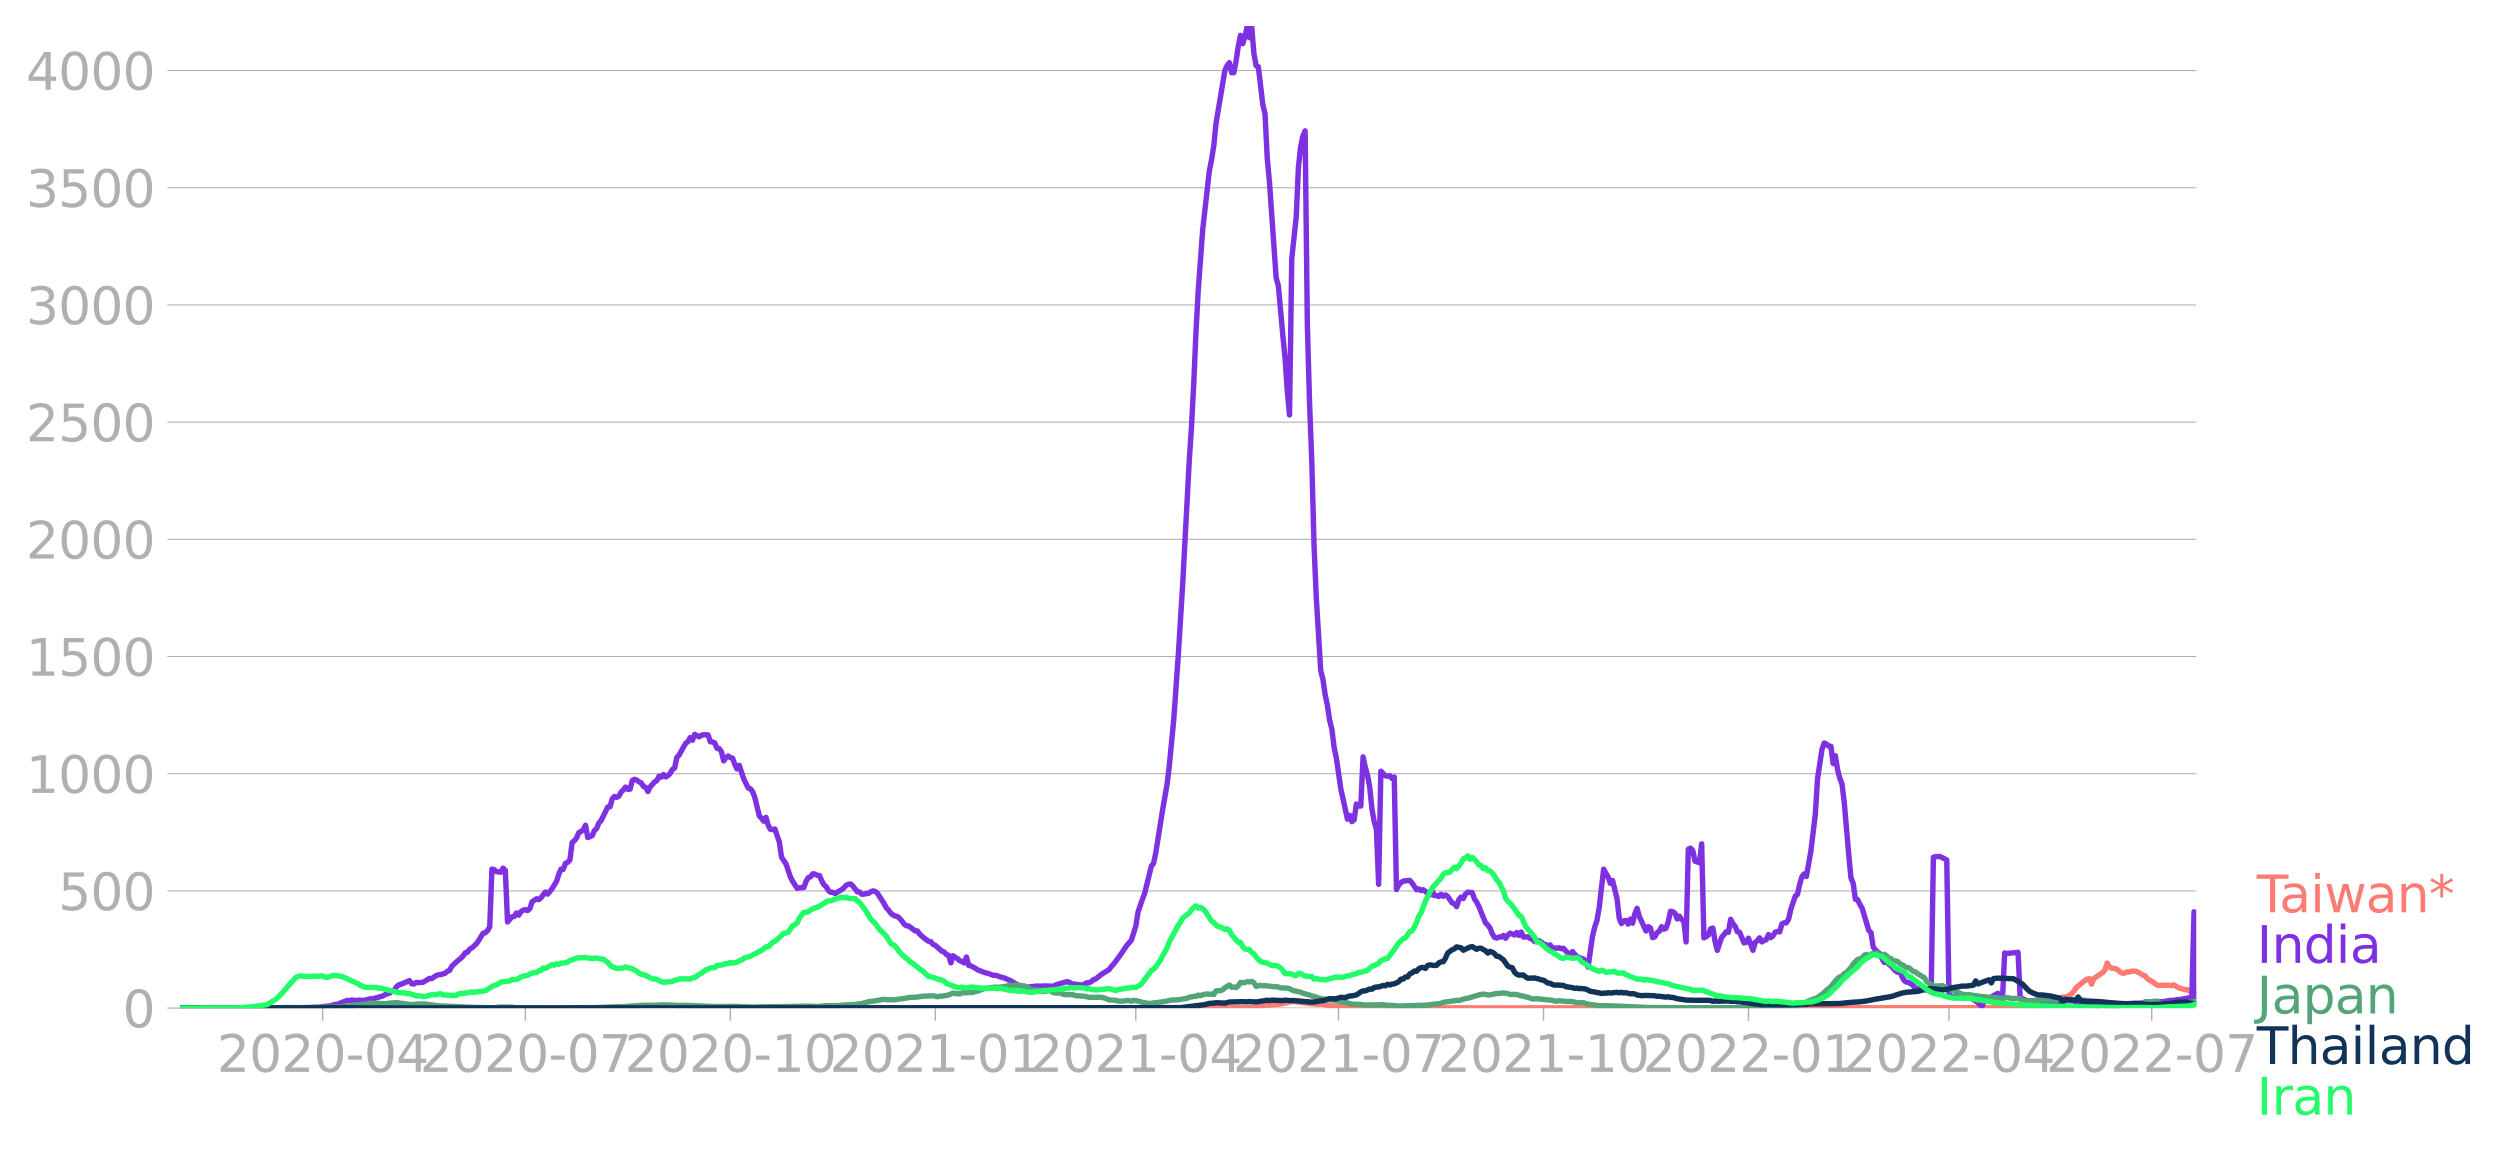<?xml version="1.0" encoding="utf-8" standalone="no"?>
<!DOCTYPE svg PUBLIC "-//W3C//DTD SVG 1.1//EN"
  "http://www.w3.org/Graphics/SVG/1.1/DTD/svg11.dtd">
<svg xmlns:xlink="http://www.w3.org/1999/xlink" width="691.891pt" height="318.591pt" viewBox="0 0 691.891 318.591" xmlns="http://www.w3.org/2000/svg" version="1.1">
 <defs>
  <style type="text/css">*{stroke-linejoin: round; stroke-linecap: butt}</style>
 </defs>
 <g id="figure_1">
  <g id="patch_1">
   <path d="M 0 318.591 
L 691.891 318.591 
L 691.891 0 
L 0 0 
L 0 318.591 
z
" style="fill: none"/>
  </g>
  <g id="axes_1">
   <g id="patch_2">
    <path d="M 49.83 279 
L 607.83 279 
L 607.83 7.2 
L 49.83 7.2 
L 49.83 279 
z
" style="fill: none"/>
   </g>
   <g id="matplotlib.axis_1">
    <g id="xtick_1">
     <g id="line2d_1">
      <defs>
       <path id="m8949a2ead7" d="M 0 0 
L 0 3.5 
" style="stroke: #b0b0b0; stroke-width: 0.4"/>
      </defs>
      <g>
       <use xlink:href="#m8949a2ead7" x="89.291" y="279" style="fill: #b0b0b0; stroke: #b0b0b0; stroke-width: 0.4"/>
      </g>
     </g>
     <g id="text_1">
      <!-- 2020-04 -->
      <g style="fill: #b0b0b0" transform="translate(60.043 296.638)scale(0.14 -0.14)">
       <defs>
        <path id="DejaVuSans-32" d="M 1228 531 
L 3431 531 
L 3431 0 
L 469 0 
L 469 531 
Q 828 903 1448 1529 
Q 2069 2156 2228 2338 
Q 2531 2678 2651 2914 
Q 2772 3150 2772 3378 
Q 2772 3750 2511 3984 
Q 2250 4219 1831 4219 
Q 1534 4219 1204 4116 
Q 875 4013 500 3803 
L 500 4441 
Q 881 4594 1212 4672 
Q 1544 4750 1819 4750 
Q 2544 4750 2975 4387 
Q 3406 4025 3406 3419 
Q 3406 3131 3298 2873 
Q 3191 2616 2906 2266 
Q 2828 2175 2409 1742 
Q 1991 1309 1228 531 
z
" transform="scale(0.016)"/>
        <path id="DejaVuSans-30" d="M 2034 4250 
Q 1547 4250 1301 3770 
Q 1056 3291 1056 2328 
Q 1056 1369 1301 889 
Q 1547 409 2034 409 
Q 2525 409 2770 889 
Q 3016 1369 3016 2328 
Q 3016 3291 2770 3770 
Q 2525 4250 2034 4250 
z
M 2034 4750 
Q 2819 4750 3233 4129 
Q 3647 3509 3647 2328 
Q 3647 1150 3233 529 
Q 2819 -91 2034 -91 
Q 1250 -91 836 529 
Q 422 1150 422 2328 
Q 422 3509 836 4129 
Q 1250 4750 2034 4750 
z
" transform="scale(0.016)"/>
        <path id="DejaVuSans-2d" d="M 313 2009 
L 1997 2009 
L 1997 1497 
L 313 1497 
L 313 2009 
z
" transform="scale(0.016)"/>
        <path id="DejaVuSans-34" d="M 2419 4116 
L 825 1625 
L 2419 1625 
L 2419 4116 
z
M 2253 4666 
L 3047 4666 
L 3047 1625 
L 3713 1625 
L 3713 1100 
L 3047 1100 
L 3047 0 
L 2419 0 
L 2419 1100 
L 313 1100 
L 313 1709 
L 2253 4666 
z
" transform="scale(0.016)"/>
       </defs>
       <use xlink:href="#DejaVuSans-32"/>
       <use xlink:href="#DejaVuSans-30" x="63.623"/>
       <use xlink:href="#DejaVuSans-32" x="127.246"/>
       <use xlink:href="#DejaVuSans-30" x="190.869"/>
       <use xlink:href="#DejaVuSans-2d" x="254.492"/>
       <use xlink:href="#DejaVuSans-30" x="290.576"/>
       <use xlink:href="#DejaVuSans-34" x="354.199"/>
      </g>
     </g>
    </g>
    <g id="xtick_2">
     <g id="line2d_2">
      <g>
       <use xlink:href="#m8949a2ead7" x="145.399" y="279" style="fill: #b0b0b0; stroke: #b0b0b0; stroke-width: 0.4"/>
      </g>
     </g>
     <g id="text_2">
      <!-- 2020-07 -->
      <g style="fill: #b0b0b0" transform="translate(116.151 296.638)scale(0.14 -0.14)">
       <defs>
        <path id="DejaVuSans-37" d="M 525 4666 
L 3525 4666 
L 3525 4397 
L 1831 0 
L 1172 0 
L 2766 4134 
L 525 4134 
L 525 4666 
z
" transform="scale(0.016)"/>
       </defs>
       <use xlink:href="#DejaVuSans-32"/>
       <use xlink:href="#DejaVuSans-30" x="63.623"/>
       <use xlink:href="#DejaVuSans-32" x="127.246"/>
       <use xlink:href="#DejaVuSans-30" x="190.869"/>
       <use xlink:href="#DejaVuSans-2d" x="254.492"/>
       <use xlink:href="#DejaVuSans-30" x="290.576"/>
       <use xlink:href="#DejaVuSans-37" x="354.199"/>
      </g>
     </g>
    </g>
    <g id="xtick_3">
     <g id="line2d_3">
      <g>
       <use xlink:href="#m8949a2ead7" x="202.124" y="279" style="fill: #b0b0b0; stroke: #b0b0b0; stroke-width: 0.4"/>
      </g>
     </g>
     <g id="text_3">
      <!-- 2020-10 -->
      <g style="fill: #b0b0b0" transform="translate(172.876 296.638)scale(0.14 -0.14)">
       <defs>
        <path id="DejaVuSans-31" d="M 794 531 
L 1825 531 
L 1825 4091 
L 703 3866 
L 703 4441 
L 1819 4666 
L 2450 4666 
L 2450 531 
L 3481 531 
L 3481 0 
L 794 0 
L 794 531 
z
" transform="scale(0.016)"/>
       </defs>
       <use xlink:href="#DejaVuSans-32"/>
       <use xlink:href="#DejaVuSans-30" x="63.623"/>
       <use xlink:href="#DejaVuSans-32" x="127.246"/>
       <use xlink:href="#DejaVuSans-30" x="190.869"/>
       <use xlink:href="#DejaVuSans-2d" x="254.492"/>
       <use xlink:href="#DejaVuSans-31" x="290.576"/>
       <use xlink:href="#DejaVuSans-30" x="354.199"/>
      </g>
     </g>
    </g>
    <g id="xtick_4">
     <g id="line2d_4">
      <g>
       <use xlink:href="#m8949a2ead7" x="258.849" y="279" style="fill: #b0b0b0; stroke: #b0b0b0; stroke-width: 0.4"/>
      </g>
     </g>
     <g id="text_4">
      <!-- 2021-01 -->
      <g style="fill: #b0b0b0" transform="translate(229.601 296.638)scale(0.14 -0.14)">
       <use xlink:href="#DejaVuSans-32"/>
       <use xlink:href="#DejaVuSans-30" x="63.623"/>
       <use xlink:href="#DejaVuSans-32" x="127.246"/>
       <use xlink:href="#DejaVuSans-31" x="190.869"/>
       <use xlink:href="#DejaVuSans-2d" x="254.492"/>
       <use xlink:href="#DejaVuSans-30" x="290.576"/>
       <use xlink:href="#DejaVuSans-31" x="354.199"/>
      </g>
     </g>
    </g>
    <g id="xtick_5">
     <g id="line2d_5">
      <g>
       <use xlink:href="#m8949a2ead7" x="314.34" y="279" style="fill: #b0b0b0; stroke: #b0b0b0; stroke-width: 0.4"/>
      </g>
     </g>
     <g id="text_5">
      <!-- 2021-04 -->
      <g style="fill: #b0b0b0" transform="translate(285.093 296.638)scale(0.14 -0.14)">
       <use xlink:href="#DejaVuSans-32"/>
       <use xlink:href="#DejaVuSans-30" x="63.623"/>
       <use xlink:href="#DejaVuSans-32" x="127.246"/>
       <use xlink:href="#DejaVuSans-31" x="190.869"/>
       <use xlink:href="#DejaVuSans-2d" x="254.492"/>
       <use xlink:href="#DejaVuSans-30" x="290.576"/>
       <use xlink:href="#DejaVuSans-34" x="354.199"/>
      </g>
     </g>
    </g>
    <g id="xtick_6">
     <g id="line2d_6">
      <g>
       <use xlink:href="#m8949a2ead7" x="370.449" y="279" style="fill: #b0b0b0; stroke: #b0b0b0; stroke-width: 0.4"/>
      </g>
     </g>
     <g id="text_6">
      <!-- 2021-07 -->
      <g style="fill: #b0b0b0" transform="translate(341.201 296.638)scale(0.14 -0.14)">
       <use xlink:href="#DejaVuSans-32"/>
       <use xlink:href="#DejaVuSans-30" x="63.623"/>
       <use xlink:href="#DejaVuSans-32" x="127.246"/>
       <use xlink:href="#DejaVuSans-31" x="190.869"/>
       <use xlink:href="#DejaVuSans-2d" x="254.492"/>
       <use xlink:href="#DejaVuSans-30" x="290.576"/>
       <use xlink:href="#DejaVuSans-37" x="354.199"/>
      </g>
     </g>
    </g>
    <g id="xtick_7">
     <g id="line2d_7">
      <g>
       <use xlink:href="#m8949a2ead7" x="427.174" y="279" style="fill: #b0b0b0; stroke: #b0b0b0; stroke-width: 0.4"/>
      </g>
     </g>
     <g id="text_7">
      <!-- 2021-10 -->
      <g style="fill: #b0b0b0" transform="translate(397.926 296.638)scale(0.14 -0.14)">
       <use xlink:href="#DejaVuSans-32"/>
       <use xlink:href="#DejaVuSans-30" x="63.623"/>
       <use xlink:href="#DejaVuSans-32" x="127.246"/>
       <use xlink:href="#DejaVuSans-31" x="190.869"/>
       <use xlink:href="#DejaVuSans-2d" x="254.492"/>
       <use xlink:href="#DejaVuSans-31" x="290.576"/>
       <use xlink:href="#DejaVuSans-30" x="354.199"/>
      </g>
     </g>
    </g>
    <g id="xtick_8">
     <g id="line2d_8">
      <g>
       <use xlink:href="#m8949a2ead7" x="483.899" y="279" style="fill: #b0b0b0; stroke: #b0b0b0; stroke-width: 0.4"/>
      </g>
     </g>
     <g id="text_8">
      <!-- 2022-01 -->
      <g style="fill: #b0b0b0" transform="translate(454.651 296.638)scale(0.14 -0.14)">
       <use xlink:href="#DejaVuSans-32"/>
       <use xlink:href="#DejaVuSans-30" x="63.623"/>
       <use xlink:href="#DejaVuSans-32" x="127.246"/>
       <use xlink:href="#DejaVuSans-32" x="190.869"/>
       <use xlink:href="#DejaVuSans-2d" x="254.492"/>
       <use xlink:href="#DejaVuSans-30" x="290.576"/>
       <use xlink:href="#DejaVuSans-31" x="354.199"/>
      </g>
     </g>
    </g>
    <g id="xtick_9">
     <g id="line2d_9">
      <g>
       <use xlink:href="#m8949a2ead7" x="539.39" y="279" style="fill: #b0b0b0; stroke: #b0b0b0; stroke-width: 0.4"/>
      </g>
     </g>
     <g id="text_9">
      <!-- 2022-04 -->
      <g style="fill: #b0b0b0" transform="translate(510.142 296.638)scale(0.14 -0.14)">
       <use xlink:href="#DejaVuSans-32"/>
       <use xlink:href="#DejaVuSans-30" x="63.623"/>
       <use xlink:href="#DejaVuSans-32" x="127.246"/>
       <use xlink:href="#DejaVuSans-32" x="190.869"/>
       <use xlink:href="#DejaVuSans-2d" x="254.492"/>
       <use xlink:href="#DejaVuSans-30" x="290.576"/>
       <use xlink:href="#DejaVuSans-34" x="354.199"/>
      </g>
     </g>
    </g>
    <g id="xtick_10">
     <g id="line2d_10">
      <g>
       <use xlink:href="#m8949a2ead7" x="595.499" y="279" style="fill: #b0b0b0; stroke: #b0b0b0; stroke-width: 0.4"/>
      </g>
     </g>
     <g id="text_10">
      <!-- 2022-07 -->
      <g style="fill: #b0b0b0" transform="translate(566.251 296.638)scale(0.14 -0.14)">
       <use xlink:href="#DejaVuSans-32"/>
       <use xlink:href="#DejaVuSans-30" x="63.623"/>
       <use xlink:href="#DejaVuSans-32" x="127.246"/>
       <use xlink:href="#DejaVuSans-32" x="190.869"/>
       <use xlink:href="#DejaVuSans-2d" x="254.492"/>
       <use xlink:href="#DejaVuSans-30" x="290.576"/>
       <use xlink:href="#DejaVuSans-37" x="354.199"/>
      </g>
     </g>
    </g>
   </g>
   <g id="matplotlib.axis_2">
    <g id="ytick_1">
     <g id="line2d_11">
      <path d="M 49.83 279 
L 607.83 279 
" clip-path="url(#p83925bb7e6)" style="fill: none; stroke: #b0b0b0; stroke-width: 0.3; stroke-linecap: square"/>
     </g>
     <g id="line2d_12">
      <defs>
       <path id="m1b53c9957b" d="M 0 0 
L -3.5 0 
" style="stroke: #b0b0b0; stroke-width: 0.3"/>
      </defs>
      <g>
       <use xlink:href="#m1b53c9957b" x="49.83" y="279" style="fill: #b0b0b0; stroke: #b0b0b0; stroke-width: 0.3"/>
      </g>
     </g>
     <g id="text_11">
      <!-- 0 -->
      <g style="fill: #b0b0b0" transform="translate(33.922 284.319)scale(0.14 -0.14)">
       <use xlink:href="#DejaVuSans-30"/>
      </g>
     </g>
    </g>
    <g id="ytick_2">
     <g id="line2d_13">
      <path d="M 49.83 246.566 
L 607.83 246.566 
" clip-path="url(#p83925bb7e6)" style="fill: none; stroke: #b0b0b0; stroke-width: 0.3; stroke-linecap: square"/>
     </g>
     <g id="line2d_14">
      <g>
       <use xlink:href="#m1b53c9957b" x="49.83" y="246.566" style="fill: #b0b0b0; stroke: #b0b0b0; stroke-width: 0.3"/>
      </g>
     </g>
     <g id="text_12">
      <!-- 500 -->
      <g style="fill: #b0b0b0" transform="translate(16.108 251.885)scale(0.14 -0.14)">
       <defs>
        <path id="DejaVuSans-35" d="M 691 4666 
L 3169 4666 
L 3169 4134 
L 1269 4134 
L 1269 2991 
Q 1406 3038 1543 3061 
Q 1681 3084 1819 3084 
Q 2600 3084 3056 2656 
Q 3513 2228 3513 1497 
Q 3513 744 3044 326 
Q 2575 -91 1722 -91 
Q 1428 -91 1123 -41 
Q 819 9 494 109 
L 494 744 
Q 775 591 1075 516 
Q 1375 441 1709 441 
Q 2250 441 2565 725 
Q 2881 1009 2881 1497 
Q 2881 1984 2565 2268 
Q 2250 2553 1709 2553 
Q 1456 2553 1204 2497 
Q 953 2441 691 2322 
L 691 4666 
z
" transform="scale(0.016)"/>
       </defs>
       <use xlink:href="#DejaVuSans-35"/>
       <use xlink:href="#DejaVuSans-30" x="63.623"/>
       <use xlink:href="#DejaVuSans-30" x="127.246"/>
      </g>
     </g>
    </g>
    <g id="ytick_3">
     <g id="line2d_15">
      <path d="M 49.83 214.131 
L 607.83 214.131 
" clip-path="url(#p83925bb7e6)" style="fill: none; stroke: #b0b0b0; stroke-width: 0.3; stroke-linecap: square"/>
     </g>
     <g id="line2d_16">
      <g>
       <use xlink:href="#m1b53c9957b" x="49.83" y="214.131" style="fill: #b0b0b0; stroke: #b0b0b0; stroke-width: 0.3"/>
      </g>
     </g>
     <g id="text_13">
      <!-- 1000 -->
      <g style="fill: #b0b0b0" transform="translate(7.2 219.45)scale(0.14 -0.14)">
       <use xlink:href="#DejaVuSans-31"/>
       <use xlink:href="#DejaVuSans-30" x="63.623"/>
       <use xlink:href="#DejaVuSans-30" x="127.246"/>
       <use xlink:href="#DejaVuSans-30" x="190.869"/>
      </g>
     </g>
    </g>
    <g id="ytick_4">
     <g id="line2d_17">
      <path d="M 49.83 181.697 
L 607.83 181.697 
" clip-path="url(#p83925bb7e6)" style="fill: none; stroke: #b0b0b0; stroke-width: 0.3; stroke-linecap: square"/>
     </g>
     <g id="line2d_18">
      <g>
       <use xlink:href="#m1b53c9957b" x="49.83" y="181.697" style="fill: #b0b0b0; stroke: #b0b0b0; stroke-width: 0.3"/>
      </g>
     </g>
     <g id="text_14">
      <!-- 1500 -->
      <g style="fill: #b0b0b0" transform="translate(7.2 187.016)scale(0.14 -0.14)">
       <use xlink:href="#DejaVuSans-31"/>
       <use xlink:href="#DejaVuSans-35" x="63.623"/>
       <use xlink:href="#DejaVuSans-30" x="127.246"/>
       <use xlink:href="#DejaVuSans-30" x="190.869"/>
      </g>
     </g>
    </g>
    <g id="ytick_5">
     <g id="line2d_19">
      <path d="M 49.83 149.263 
L 607.83 149.263 
" clip-path="url(#p83925bb7e6)" style="fill: none; stroke: #b0b0b0; stroke-width: 0.3; stroke-linecap: square"/>
     </g>
     <g id="line2d_20">
      <g>
       <use xlink:href="#m1b53c9957b" x="49.83" y="149.263" style="fill: #b0b0b0; stroke: #b0b0b0; stroke-width: 0.3"/>
      </g>
     </g>
     <g id="text_15">
      <!-- 2000 -->
      <g style="fill: #b0b0b0" transform="translate(7.2 154.581)scale(0.14 -0.14)">
       <use xlink:href="#DejaVuSans-32"/>
       <use xlink:href="#DejaVuSans-30" x="63.623"/>
       <use xlink:href="#DejaVuSans-30" x="127.246"/>
       <use xlink:href="#DejaVuSans-30" x="190.869"/>
      </g>
     </g>
    </g>
    <g id="ytick_6">
     <g id="line2d_21">
      <path d="M 49.83 116.828 
L 607.83 116.828 
" clip-path="url(#p83925bb7e6)" style="fill: none; stroke: #b0b0b0; stroke-width: 0.3; stroke-linecap: square"/>
     </g>
     <g id="line2d_22">
      <g>
       <use xlink:href="#m1b53c9957b" x="49.83" y="116.828" style="fill: #b0b0b0; stroke: #b0b0b0; stroke-width: 0.3"/>
      </g>
     </g>
     <g id="text_16">
      <!-- 2500 -->
      <g style="fill: #b0b0b0" transform="translate(7.2 122.147)scale(0.14 -0.14)">
       <use xlink:href="#DejaVuSans-32"/>
       <use xlink:href="#DejaVuSans-35" x="63.623"/>
       <use xlink:href="#DejaVuSans-30" x="127.246"/>
       <use xlink:href="#DejaVuSans-30" x="190.869"/>
      </g>
     </g>
    </g>
    <g id="ytick_7">
     <g id="line2d_23">
      <path d="M 49.83 84.394 
L 607.83 84.394 
" clip-path="url(#p83925bb7e6)" style="fill: none; stroke: #b0b0b0; stroke-width: 0.3; stroke-linecap: square"/>
     </g>
     <g id="line2d_24">
      <g>
       <use xlink:href="#m1b53c9957b" x="49.83" y="84.394" style="fill: #b0b0b0; stroke: #b0b0b0; stroke-width: 0.3"/>
      </g>
     </g>
     <g id="text_17">
      <!-- 3000 -->
      <g style="fill: #b0b0b0" transform="translate(7.2 89.713)scale(0.14 -0.14)">
       <defs>
        <path id="DejaVuSans-33" d="M 2597 2516 
Q 3050 2419 3304 2112 
Q 3559 1806 3559 1356 
Q 3559 666 3084 287 
Q 2609 -91 1734 -91 
Q 1441 -91 1130 -33 
Q 819 25 488 141 
L 488 750 
Q 750 597 1062 519 
Q 1375 441 1716 441 
Q 2309 441 2620 675 
Q 2931 909 2931 1356 
Q 2931 1769 2642 2001 
Q 2353 2234 1838 2234 
L 1294 2234 
L 1294 2753 
L 1863 2753 
Q 2328 2753 2575 2939 
Q 2822 3125 2822 3475 
Q 2822 3834 2567 4026 
Q 2313 4219 1838 4219 
Q 1578 4219 1281 4162 
Q 984 4106 628 3988 
L 628 4550 
Q 988 4650 1302 4700 
Q 1616 4750 1894 4750 
Q 2613 4750 3031 4423 
Q 3450 4097 3450 3541 
Q 3450 3153 3228 2886 
Q 3006 2619 2597 2516 
z
" transform="scale(0.016)"/>
       </defs>
       <use xlink:href="#DejaVuSans-33"/>
       <use xlink:href="#DejaVuSans-30" x="63.623"/>
       <use xlink:href="#DejaVuSans-30" x="127.246"/>
       <use xlink:href="#DejaVuSans-30" x="190.869"/>
      </g>
     </g>
    </g>
    <g id="ytick_8">
     <g id="line2d_25">
      <path d="M 49.83 51.959 
L 607.83 51.959 
" clip-path="url(#p83925bb7e6)" style="fill: none; stroke: #b0b0b0; stroke-width: 0.3; stroke-linecap: square"/>
     </g>
     <g id="line2d_26">
      <g>
       <use xlink:href="#m1b53c9957b" x="49.83" y="51.959" style="fill: #b0b0b0; stroke: #b0b0b0; stroke-width: 0.3"/>
      </g>
     </g>
     <g id="text_18">
      <!-- 3500 -->
      <g style="fill: #b0b0b0" transform="translate(7.2 57.278)scale(0.14 -0.14)">
       <use xlink:href="#DejaVuSans-33"/>
       <use xlink:href="#DejaVuSans-35" x="63.623"/>
       <use xlink:href="#DejaVuSans-30" x="127.246"/>
       <use xlink:href="#DejaVuSans-30" x="190.869"/>
      </g>
     </g>
    </g>
    <g id="ytick_9">
     <g id="line2d_27">
      <path d="M 49.83 19.525 
L 607.83 19.525 
" clip-path="url(#p83925bb7e6)" style="fill: none; stroke: #b0b0b0; stroke-width: 0.3; stroke-linecap: square"/>
     </g>
     <g id="line2d_28">
      <g>
       <use xlink:href="#m1b53c9957b" x="49.83" y="19.525" style="fill: #b0b0b0; stroke: #b0b0b0; stroke-width: 0.3"/>
      </g>
     </g>
     <g id="text_19">
      <!-- 4000 -->
      <g style="fill: #b0b0b0" transform="translate(7.2 24.844)scale(0.14 -0.14)">
       <use xlink:href="#DejaVuSans-34"/>
       <use xlink:href="#DejaVuSans-30" x="63.623"/>
       <use xlink:href="#DejaVuSans-30" x="127.246"/>
       <use xlink:href="#DejaVuSans-30" x="190.869"/>
      </g>
     </g>
    </g>
   </g>
   <g id="line2d_29">
    <path d="M 49.83 279 
L 346.402 278.898 
L 348.869 278.592 
L 350.102 278.24 
L 353.801 277.99 
L 357.501 277.193 
L 358.117 277.165 
L 362.433 277.767 
L 364.9 277.934 
L 365.516 277.879 
L 367.366 278.212 
L 367.982 278.231 
L 368.599 278.388 
L 369.216 278.37 
L 369.832 278.546 
L 371.682 278.416 
L 372.915 278.5 
L 374.148 278.379 
L 375.381 278.5 
L 380.931 278.741 
L 385.863 278.842 
L 390.796 278.963 
L 392.645 278.935 
L 393.879 278.815 
L 396.345 278.759 
L 398.195 278.889 
L 400.044 278.954 
L 401.894 278.935 
L 558.504 278.889 
L 560.97 278.685 
L 562.203 278.741 
L 562.82 278.416 
L 565.286 278.333 
L 565.903 277.582 
L 566.52 277.406 
L 567.136 277.462 
L 568.369 276.915 
L 569.602 276.072 
L 570.219 276.276 
L 570.836 275.96 
L 572.069 275.821 
L 573.302 275.08 
L 573.918 274.367 
L 574.535 273.403 
L 577.001 271.373 
L 577.618 271.003 
L 578.234 270.854 
L 578.851 272.365 
L 579.468 270.817 
L 581.934 269.149 
L 582.55 268.491 
L 583.167 266.536 
L 583.784 267.583 
L 584.4 267.972 
L 585.017 267.982 
L 585.633 268.13 
L 586.25 268.528 
L 586.866 269.075 
L 587.483 269.353 
L 588.1 269.27 
L 588.716 268.945 
L 589.333 269.019 
L 589.949 268.76 
L 591.182 268.797 
L 592.416 269.427 
L 593.032 269.918 
L 593.649 270.03 
L 594.265 270.827 
L 594.882 271.271 
L 595.499 271.559 
L 596.732 272.495 
L 597.348 272.698 
L 600.431 272.652 
L 601.048 272.81 
L 601.664 272.559 
L 602.897 273.384 
L 604.747 273.903 
L 605.364 273.885 
L 605.98 274.329 
L 606.597 274.543 
L 607.213 274.468 
L 607.83 274.598 
L 607.83 274.598 
" clip-path="url(#p83925bb7e6)" style="fill: none; stroke: #fe7b74; stroke-width: 1.5; stroke-linecap: square"/>
   </g>
   <g id="line2d_30">
    <path d="M 49.83 279 
L 84.975 278.917 
L 86.824 278.815 
L 88.674 278.768 
L 89.291 278.574 
L 91.757 278.333 
L 92.374 278.036 
L 93.607 277.888 
L 94.223 277.573 
L 95.457 277.128 
L 96.073 276.85 
L 96.69 276.943 
L 97.306 276.748 
L 98.539 276.943 
L 99.156 276.776 
L 100.389 276.887 
L 101.622 276.665 
L 102.239 276.442 
L 102.855 276.47 
L 104.089 276.183 
L 105.938 275.636 
L 107.171 274.987 
L 107.788 274.895 
L 108.405 274.385 
L 109.021 274.274 
L 109.638 273.19 
L 110.254 272.652 
L 111.487 272.189 
L 113.337 271.392 
L 113.954 272.254 
L 114.57 272.309 
L 115.187 271.902 
L 115.803 271.957 
L 117.037 271.864 
L 118.886 270.78 
L 119.503 270.817 
L 120.736 269.983 
L 121.353 269.761 
L 121.969 269.742 
L 123.202 269.344 
L 123.819 268.806 
L 124.436 268.556 
L 125.052 267.379 
L 126.902 265.693 
L 127.518 265.239 
L 128.135 264.599 
L 128.752 263.691 
L 129.368 263.533 
L 129.985 262.681 
L 130.601 262.329 
L 131.834 261.198 
L 132.451 260.336 
L 133.684 258.288 
L 134.301 258.159 
L 134.917 257.566 
L 135.534 256.509 
L 136.15 240.514 
L 136.767 240.681 
L 137.384 241.237 
L 138.617 241.385 
L 139.233 240.273 
L 139.85 240.904 
L 140.466 255.156 
L 141.7 253.72 
L 142.316 253.636 
L 142.933 252.673 
L 143.549 253.275 
L 144.166 252.293 
L 144.782 251.903 
L 145.399 251.755 
L 146.016 252.015 
L 146.632 251.477 
L 147.249 249.596 
L 148.482 248.734 
L 149.099 248.957 
L 149.715 248.465 
L 150.948 246.862 
L 151.565 247.446 
L 152.798 245.935 
L 154.031 243.925 
L 154.648 241.951 
L 155.264 240.542 
L 155.881 240.607 
L 156.497 238.939 
L 157.114 238.642 
L 157.731 238.012 
L 158.347 233.156 
L 158.964 232.674 
L 159.58 231.877 
L 160.197 230.404 
L 160.813 230.126 
L 161.43 229.644 
L 162.047 228.393 
L 162.663 231.794 
L 163.28 231.581 
L 163.896 231.247 
L 164.513 229.848 
L 165.129 229.292 
L 165.746 227.754 
L 166.363 227.086 
L 168.212 223.333 
L 168.829 223.259 
L 169.445 221.072 
L 170.062 220.442 
L 170.679 220.655 
L 171.295 220.303 
L 171.912 219.182 
L 172.528 218.598 
L 173.145 217.829 
L 173.761 218.44 
L 174.378 218.394 
L 174.995 216.012 
L 175.611 215.679 
L 176.228 215.901 
L 176.844 216.374 
L 177.461 216.67 
L 178.078 217.643 
L 178.694 217.903 
L 179.311 219.052 
L 179.927 217.782 
L 181.16 216.392 
L 181.777 216.059 
L 182.394 214.808 
L 183.01 215.076 
L 183.627 214.354 
L 184.243 215.021 
L 184.86 214.659 
L 185.476 214.029 
L 186.093 212.945 
L 186.71 212.528 
L 187.326 209.618 
L 187.943 208.97 
L 189.176 206.727 
L 189.792 205.689 
L 190.409 205.235 
L 191.026 204.123 
L 191.642 204.855 
L 192.259 203.233 
L 193.492 203.928 
L 194.108 203.502 
L 194.725 203.326 
L 195.958 203.391 
L 196.575 205.291 
L 197.191 205.318 
L 197.808 205.624 
L 198.424 207.088 
L 199.041 207.172 
L 199.658 208.015 
L 200.274 210.582 
L 200.891 209.711 
L 201.507 209.229 
L 202.124 209.655 
L 202.74 209.841 
L 203.357 211.546 
L 203.974 212.806 
L 204.59 211.805 
L 205.823 215.54 
L 207.057 218.079 
L 207.673 218.283 
L 208.29 219.089 
L 208.906 220.739 
L 210.139 225.808 
L 210.756 226.447 
L 211.373 227.272 
L 211.989 226.206 
L 212.606 228.402 
L 213.222 229.505 
L 213.839 229.626 
L 214.455 229.422 
L 215.689 233.054 
L 216.305 237.271 
L 217.538 239.106 
L 218.771 242.757 
L 219.388 243.934 
L 220.621 245.852 
L 221.238 245.704 
L 222.471 245.63 
L 223.087 243.897 
L 223.704 242.905 
L 224.321 242.664 
L 224.937 241.839 
L 225.554 241.895 
L 226.17 242.284 
L 226.787 242.303 
L 227.403 243.73 
L 228.02 244.87 
L 228.637 245.398 
L 229.253 246.436 
L 229.87 246.946 
L 230.486 246.936 
L 231.103 247.288 
L 232.953 246.213 
L 233.569 245.713 
L 234.186 245.009 
L 234.802 244.722 
L 235.419 244.657 
L 236.036 245.222 
L 237.269 246.807 
L 237.885 246.853 
L 238.502 247.483 
L 239.118 247.465 
L 239.735 247.279 
L 240.352 247.261 
L 240.968 246.816 
L 241.585 246.566 
L 242.201 246.695 
L 242.818 247.177 
L 244.668 250.05 
L 245.284 251.227 
L 245.901 251.866 
L 246.517 252.71 
L 247.134 253.219 
L 247.75 253.507 
L 248.367 253.646 
L 248.984 254.174 
L 249.6 254.869 
L 250.217 255.758 
L 250.833 256.222 
L 251.45 256.25 
L 253.3 257.64 
L 253.916 257.658 
L 254.533 258.548 
L 255.766 259.623 
L 256.999 260.512 
L 257.616 260.633 
L 258.232 261.374 
L 258.849 261.624 
L 260.699 263.274 
L 261.315 263.478 
L 261.932 264.191 
L 262.548 264.395 
L 263.165 266.471 
L 263.781 264.506 
L 264.398 264.998 
L 265.015 265.313 
L 265.631 265.887 
L 266.248 266.11 
L 266.864 266.508 
L 267.481 264.886 
L 268.097 267.185 
L 268.714 267.333 
L 269.947 267.982 
L 270.564 268.417 
L 272.413 269.131 
L 273.647 269.446 
L 274.88 269.937 
L 275.496 269.937 
L 276.113 270.076 
L 276.729 270.335 
L 277.963 270.669 
L 279.812 271.466 
L 281.662 272.624 
L 282.895 272.921 
L 283.512 272.912 
L 284.128 273.217 
L 287.211 272.875 
L 287.828 272.939 
L 289.061 272.865 
L 291.527 272.939 
L 292.144 272.597 
L 294.61 271.846 
L 295.227 271.725 
L 295.843 271.781 
L 296.46 272.235 
L 298.926 272.55 
L 299.543 272.68 
L 300.776 272.013 
L 301.392 271.976 
L 302.009 271.679 
L 302.626 271.114 
L 303.242 270.919 
L 305.092 269.483 
L 306.942 268.362 
L 307.558 267.49 
L 308.175 266.86 
L 310.024 264.367 
L 311.874 261.615 
L 313.107 260.216 
L 314.34 256.324 
L 314.957 252.404 
L 316.19 248.808 
L 316.807 247.187 
L 318.657 239.652 
L 319.273 238.911 
L 319.89 235.89 
L 321.739 224.251 
L 322.973 217.226 
L 323.589 212.157 
L 324.822 199.397 
L 326.055 181.993 
L 327.289 162.125 
L 329.138 127.448 
L 329.755 118.088 
L 330.371 106.319 
L 330.988 92.039 
L 331.605 80.594 
L 332.838 63.719 
L 334.687 47.317 
L 335.304 44.212 
L 335.921 40.348 
L 336.537 34.195 
L 339.003 19.442 
L 339.62 18.144 
L 340.237 17.357 
L 340.853 20.109 
L 341.47 20.109 
L 342.086 16.986 
L 342.703 12.788 
L 343.32 9.785 
L 343.936 12.065 
L 344.553 10.128 
L 345.169 7.311 
L 345.786 10.425 
L 346.402 7.2 
L 347.019 14.78 
L 347.636 18.228 
L 348.252 18.478 
L 349.485 28.912 
L 350.102 31.517 
L 350.718 43.805 
L 351.335 50.44 
L 353.185 76.915 
L 353.801 79.112 
L 355.034 92.864 
L 355.651 99.091 
L 356.268 108.247 
L 356.884 114.826 
L 357.501 71.633 
L 358.734 60.068 
L 359.35 46.223 
L 359.967 40.635 
L 360.584 37.642 
L 361.2 36.224 
L 361.817 89.852 
L 362.433 111.676 
L 363.05 127.726 
L 363.666 150.838 
L 364.283 165.285 
L 365.516 185.608 
L 366.133 187.998 
L 366.749 192.298 
L 367.366 195.199 
L 367.982 199.35 
L 368.599 201.76 
L 369.216 206.773 
L 369.832 209.702 
L 371.065 218.237 
L 372.915 226.697 
L 373.532 225.65 
L 374.148 227.392 
L 374.765 226.855 
L 375.381 222.518 
L 375.998 223.074 
L 376.615 223.065 
L 377.231 209.47 
L 377.848 212.324 
L 378.464 214.493 
L 379.081 217.912 
L 379.697 223.899 
L 380.314 227.392 
L 380.931 229.477 
L 381.547 244.731 
L 382.164 213.446 
L 383.397 214.697 
L 384.013 214.826 
L 384.63 214.669 
L 385.247 215.438 
L 385.863 215.058 
L 386.48 246.176 
L 387.096 244.944 
L 387.713 244.277 
L 388.329 243.841 
L 390.179 243.665 
L 390.796 244.388 
L 392.029 246.223 
L 392.645 246 
L 393.262 246.464 
L 393.879 246.232 
L 394.495 246.686 
L 395.112 247.288 
L 395.728 247.687 
L 396.345 246.566 
L 396.961 247.854 
L 397.578 247.835 
L 398.195 248.113 
L 398.811 247.52 
L 399.428 248.048 
L 400.044 247.678 
L 400.661 248.095 
L 401.894 249.883 
L 402.511 250.143 
L 403.127 250.912 
L 403.744 248.984 
L 404.36 248.271 
L 404.977 248.679 
L 405.594 247.437 
L 406.21 246.909 
L 407.443 247.029 
L 408.06 248.771 
L 408.676 249.679 
L 409.293 250.884 
L 410.526 253.951 
L 411.143 255.443 
L 411.759 255.999 
L 412.376 256.843 
L 412.992 258.427 
L 413.609 259.41 
L 414.226 259.614 
L 414.842 259.336 
L 415.459 259.336 
L 416.075 258.881 
L 416.692 259.669 
L 417.308 258.807 
L 417.925 258.251 
L 419.158 258.77 
L 419.775 258.066 
L 420.391 258.872 
L 421.008 257.955 
L 421.624 259.336 
L 422.858 259.271 
L 423.474 259.725 
L 424.091 259.901 
L 424.707 260.577 
L 425.324 260.624 
L 425.94 260.355 
L 426.557 260.735 
L 427.174 261.254 
L 427.79 261.402 
L 428.407 262.292 
L 429.023 261.513 
L 429.64 262.44 
L 430.257 262.375 
L 430.873 262.431 
L 431.49 262.301 
L 432.106 262.579 
L 432.723 262.458 
L 433.339 263.218 
L 433.956 263.7 
L 434.573 264.367 
L 435.189 263.367 
L 436.422 264.775 
L 438.272 265.452 
L 438.889 266.249 
L 439.505 267.62 
L 440.738 259.122 
L 441.355 256.555 
L 441.971 254.776 
L 442.588 251.181 
L 443.821 240.551 
L 445.054 242.701 
L 445.671 244.481 
L 446.287 243.674 
L 447.521 248.734 
L 448.137 254.146 
L 448.754 255.601 
L 449.37 254.86 
L 449.987 254.721 
L 450.603 255.749 
L 451.22 254.368 
L 451.837 255.49 
L 452.453 252.895 
L 453.07 251.384 
L 453.686 253.618 
L 455.536 257.649 
L 456.153 256.444 
L 456.769 256.833 
L 457.386 259.502 
L 458.002 259.243 
L 458.619 258.094 
L 459.236 257.732 
L 459.852 256.472 
L 460.469 257.158 
L 461.085 256.889 
L 461.702 255.054 
L 462.318 252.2 
L 462.935 252.32 
L 463.552 252.747 
L 464.168 254.322 
L 464.785 253.571 
L 465.401 254.47 
L 466.018 254.934 
L 466.634 260.688 
L 467.251 235.01 
L 467.868 234.732 
L 468.484 235.399 
L 469.101 238.346 
L 470.334 238.763 
L 470.95 233.555 
L 471.567 259.549 
L 472.184 259.252 
L 472.8 258.77 
L 473.417 257.065 
L 474.033 256.852 
L 474.65 260.494 
L 475.266 263.024 
L 476.5 259.363 
L 477.116 258.705 
L 477.733 257.862 
L 478.349 258.02 
L 478.966 254.433 
L 479.582 255.61 
L 480.199 256.361 
L 480.816 257.844 
L 481.432 257.992 
L 482.665 260.957 
L 483.282 260.781 
L 483.899 259.651 
L 485.132 262.996 
L 485.748 260.846 
L 486.365 260.318 
L 486.981 259.558 
L 487.598 260.679 
L 488.215 260.281 
L 488.831 260.068 
L 489.448 258.65 
L 490.064 259.502 
L 490.681 258.993 
L 491.297 257.983 
L 491.914 257.788 
L 492.531 257.908 
L 493.147 255.694 
L 493.764 255.388 
L 494.38 255.397 
L 494.997 254.368 
L 495.613 251.662 
L 496.847 248.021 
L 497.463 247.52 
L 498.08 244.703 
L 498.696 242.627 
L 499.313 241.867 
L 499.929 242.572 
L 501.163 235.612 
L 502.396 225.437 
L 503.012 215.54 
L 504.245 207.385 
L 504.862 205.643 
L 505.479 205.902 
L 506.095 206.495 
L 506.712 206.532 
L 507.328 211.314 
L 507.945 209.155 
L 508.561 213.001 
L 509.178 215.364 
L 509.795 217.041 
L 510.411 222.129 
L 511.644 236.437 
L 512.261 242.924 
L 512.878 244.453 
L 513.494 248.892 
L 514.111 248.994 
L 514.727 250.291 
L 515.344 251.329 
L 517.194 257.491 
L 517.81 258.14 
L 518.427 262.125 
L 519.043 262.931 
L 520.276 263.95 
L 520.893 265.433 
L 521.51 266.369 
L 522.126 266.054 
L 522.743 266.842 
L 523.359 267.333 
L 524.592 268.723 
L 525.209 269.075 
L 525.826 268.575 
L 526.442 270.428 
L 527.059 271.457 
L 527.675 271.818 
L 528.292 271.92 
L 529.525 272.763 
L 530.142 273.746 
L 530.758 273.912 
L 531.375 273.171 
L 531.991 273.134 
L 532.608 273.727 
L 533.224 274.061 
L 533.841 273.996 
L 534.458 274.607 
L 535.074 237.271 
L 535.691 237.067 
L 536.924 237.048 
L 538.774 237.984 
L 539.39 275.21 
L 540.007 275.84 
L 540.623 276.007 
L 541.24 275.794 
L 541.857 275.423 
L 542.473 275.284 
L 543.706 275.367 
L 544.323 275.849 
L 544.939 275.914 
L 547.406 277.425 
L 548.022 278.157 
L 548.639 278.388 
L 549.255 276.461 
L 549.872 276.628 
L 550.489 276.498 
L 551.722 275.543 
L 552.955 274.904 
L 553.571 276.609 
L 554.188 276.618 
L 554.805 263.728 
L 555.421 263.886 
L 558.504 263.561 
L 559.121 276.535 
L 559.737 276.387 
L 560.97 276.952 
L 562.82 277.017 
L 563.437 276.804 
L 564.67 277.258 
L 565.286 277.36 
L 565.903 277.61 
L 567.753 277.74 
L 568.369 277.869 
L 569.602 277.638 
L 570.219 277.156 
L 571.452 276.869 
L 572.069 277.017 
L 572.685 276.943 
L 573.302 276.998 
L 573.918 276.924 
L 574.535 277.397 
L 575.768 277.703 
L 578.234 278.027 
L 578.851 278.018 
L 580.084 278.277 
L 581.317 278.24 
L 581.934 278.11 
L 583.167 278.361 
L 586.866 278.231 
L 588.716 277.953 
L 589.333 277.971 
L 589.949 277.721 
L 591.799 277.666 
L 593.032 277.545 
L 593.649 277.388 
L 594.882 277.286 
L 596.732 277.119 
L 598.581 277.249 
L 600.431 276.878 
L 601.664 276.85 
L 602.281 276.693 
L 603.514 276.581 
L 605.98 276.118 
L 606.597 276.201 
L 607.213 252.348 
L 607.83 275.979 
L 607.83 275.979 
" clip-path="url(#p83925bb7e6)" style="fill: none; stroke: #7d31e0; stroke-width: 1.5; stroke-linecap: square"/>
   </g>
   <g id="line2d_31">
    <path d="M 49.83 279 
L 76.343 278.926 
L 79.426 278.815 
L 82.508 278.87 
L 89.907 278.741 
L 94.223 278.648 
L 100.389 277.999 
L 102.855 277.638 
L 107.171 277.795 
L 107.788 277.61 
L 109.638 277.471 
L 113.954 278.046 
L 115.803 277.842 
L 117.653 277.879 
L 121.353 278.379 
L 128.135 278.648 
L 129.368 278.75 
L 134.917 278.889 
L 137.384 278.861 
L 138 278.722 
L 141.083 278.722 
L 141.7 278.713 
L 142.316 278.889 
L 145.399 278.935 
L 154.648 278.972 
L 162.047 278.88 
L 164.513 278.861 
L 166.979 278.778 
L 169.445 278.666 
L 172.528 278.602 
L 178.078 278.203 
L 181.16 278.203 
L 183.627 278.101 
L 186.093 278.175 
L 187.326 278.259 
L 189.176 278.222 
L 190.409 278.259 
L 196.575 278.518 
L 197.808 278.555 
L 200.274 278.564 
L 203.974 278.537 
L 205.823 278.62 
L 208.29 278.722 
L 211.373 278.629 
L 213.839 278.611 
L 216.305 278.602 
L 223.704 278.444 
L 226.17 278.555 
L 228.637 278.324 
L 231.72 278.342 
L 233.569 278.138 
L 236.036 278.055 
L 238.502 277.721 
L 240.352 277.249 
L 242.201 276.98 
L 244.051 276.665 
L 244.668 276.572 
L 245.901 276.702 
L 246.517 276.646 
L 247.134 276.748 
L 250.833 276.229 
L 251.45 276.081 
L 253.916 275.942 
L 255.149 275.729 
L 258.232 275.58 
L 259.465 275.868 
L 260.082 275.682 
L 260.699 275.71 
L 261.932 275.497 
L 262.548 275.358 
L 263.781 274.83 
L 264.398 274.969 
L 265.015 274.969 
L 265.631 275.08 
L 266.248 274.784 
L 269.331 274.663 
L 269.947 274.292 
L 270.564 274.339 
L 272.413 273.551 
L 275.496 273.18 
L 276.113 273.292 
L 278.579 272.939 
L 279.196 272.661 
L 279.812 272.745 
L 281.045 272.624 
L 281.662 272.745 
L 282.279 272.717 
L 282.895 272.949 
L 283.512 272.939 
L 284.128 273.18 
L 285.361 273.848 
L 286.595 274.07 
L 287.211 274.005 
L 287.828 274.394 
L 289.061 274.385 
L 290.294 274.153 
L 290.911 274.311 
L 291.527 274.746 
L 292.76 274.858 
L 293.377 274.728 
L 293.994 275.071 
L 294.61 275.256 
L 295.227 275.302 
L 295.843 275.201 
L 297.076 275.321 
L 297.693 275.553 
L 299.543 275.673 
L 300.776 275.821 
L 301.392 276.025 
L 304.475 275.988 
L 305.708 276.211 
L 306.942 276.739 
L 308.791 276.841 
L 309.408 277.045 
L 310.641 277.091 
L 311.874 276.887 
L 312.491 276.924 
L 313.107 277.11 
L 313.724 276.85 
L 314.957 277.035 
L 316.19 277.415 
L 318.04 277.73 
L 321.123 277.35 
L 322.356 277.165 
L 323.589 276.896 
L 324.206 276.767 
L 326.055 276.711 
L 327.289 276.498 
L 328.522 276.285 
L 329.138 275.96 
L 329.755 275.914 
L 330.371 275.747 
L 330.988 275.738 
L 331.605 275.404 
L 332.221 275.562 
L 332.838 275.293 
L 334.071 275.071 
L 334.687 275.191 
L 335.304 275.108 
L 335.921 275.228 
L 336.537 274.218 
L 337.77 274.153 
L 338.387 273.95 
L 339.003 273.366 
L 340.237 272.606 
L 340.853 273.227 
L 341.47 273.153 
L 342.086 273.319 
L 342.703 272.847 
L 343.32 271.892 
L 343.936 271.976 
L 344.553 271.939 
L 345.169 271.651 
L 345.786 271.753 
L 346.402 271.614 
L 347.019 271.957 
L 347.636 272.995 
L 348.869 272.689 
L 349.485 272.847 
L 350.102 272.773 
L 351.335 272.939 
L 353.801 273.153 
L 354.418 273.403 
L 356.268 273.458 
L 356.884 273.616 
L 357.501 273.987 
L 358.117 274.2 
L 359.35 274.45 
L 359.967 274.589 
L 360.584 274.885 
L 362.433 275.395 
L 363.05 275.645 
L 363.666 275.757 
L 365.516 276.405 
L 369.216 276.794 
L 371.682 277.36 
L 372.299 277.397 
L 374.148 277.897 
L 375.998 277.99 
L 376.615 277.99 
L 377.848 278.175 
L 379.081 278.073 
L 379.697 278.166 
L 382.78 278.036 
L 383.397 278.185 
L 386.48 278.351 
L 387.096 278.463 
L 388.329 278.379 
L 394.495 278.194 
L 397.578 277.823 
L 398.195 277.814 
L 398.811 277.675 
L 399.428 277.415 
L 403.127 276.859 
L 403.744 276.906 
L 404.977 276.544 
L 405.594 276.35 
L 406.21 276.276 
L 407.443 275.914 
L 409.293 275.349 
L 410.526 275.117 
L 411.759 275.34 
L 412.376 275.358 
L 414.226 274.941 
L 414.842 274.978 
L 416.075 274.802 
L 417.308 275.006 
L 417.925 275.238 
L 419.158 275.21 
L 419.775 275.21 
L 420.391 275.451 
L 421.624 275.71 
L 422.858 276.016 
L 424.091 276.479 
L 425.324 276.405 
L 429.64 276.841 
L 430.257 277.045 
L 430.873 277.072 
L 431.49 276.961 
L 433.956 277.202 
L 434.573 277.137 
L 435.189 277.193 
L 436.422 277.508 
L 438.272 277.527 
L 439.505 277.897 
L 442.588 278.324 
L 445.671 278.37 
L 448.137 278.463 
L 456.153 278.833 
L 460.469 278.852 
L 464.168 278.907 
L 471.567 278.917 
L 491.297 278.842 
L 492.531 278.713 
L 493.764 278.703 
L 498.08 278.157 
L 498.696 277.851 
L 499.313 277.675 
L 500.546 276.998 
L 503.012 276.081 
L 504.862 274.691 
L 505.479 274.005 
L 506.095 273.653 
L 506.712 273.051 
L 507.945 271.484 
L 508.561 270.799 
L 509.178 270.363 
L 509.795 270.094 
L 510.411 269.455 
L 511.028 269.121 
L 512.261 267.778 
L 512.878 266.786 
L 514.111 265.554 
L 515.344 265.127 
L 515.96 264.33 
L 516.577 264.182 
L 517.194 264.784 
L 517.81 264.154 
L 518.427 263.802 
L 519.043 263.941 
L 519.66 263.71 
L 520.276 264.488 
L 520.893 264.59 
L 521.51 264.108 
L 522.126 264.516 
L 522.743 265.183 
L 523.359 265.294 
L 523.976 266.017 
L 524.592 265.915 
L 525.209 266.119 
L 525.826 266.768 
L 526.442 266.999 
L 527.675 267.787 
L 528.292 267.824 
L 529.525 268.853 
L 530.142 269.01 
L 530.758 269.501 
L 532.608 270.604 
L 533.224 271.688 
L 535.074 272.865 
L 536.924 272.875 
L 537.54 272.782 
L 539.39 273.588 
L 540.007 274.014 
L 541.24 274.45 
L 541.857 274.607 
L 543.09 275.191 
L 544.323 275.33 
L 544.939 275.284 
L 548.022 275.757 
L 549.255 275.877 
L 554.188 276.294 
L 555.421 276.072 
L 557.271 276.433 
L 557.887 276.257 
L 559.121 276.433 
L 559.737 276.804 
L 560.354 276.998 
L 560.97 277.072 
L 561.587 276.952 
L 562.82 276.998 
L 563.437 277.035 
L 564.67 276.711 
L 568.986 276.767 
L 570.219 276.674 
L 571.452 276.693 
L 573.302 276.674 
L 574.535 276.683 
L 575.768 276.739 
L 577.001 276.832 
L 577.618 277.008 
L 580.701 277.332 
L 581.317 277.471 
L 582.55 277.573 
L 584.4 277.74 
L 586.25 277.721 
L 591.182 278.027 
L 591.799 278.129 
L 593.032 278.11 
L 593.649 277.267 
L 597.348 277.239 
L 597.965 278.055 
L 599.198 278.092 
L 601.048 277.944 
L 602.281 277.906 
L 603.514 277.564 
L 605.98 277.388 
L 606.597 277.341 
L 607.83 276.998 
L 607.83 276.998 
" clip-path="url(#p83925bb7e6)" style="fill: none; stroke: #53a577; stroke-width: 1.5; stroke-linecap: square"/>
   </g>
   <g id="line2d_32">
    <path d="M 49.83 279 
L 89.907 278.907 
L 92.374 278.842 
L 102.239 278.944 
L 105.938 278.954 
L 326.672 278.88 
L 332.838 278.12 
L 333.454 278.027 
L 334.687 277.703 
L 335.921 277.628 
L 336.537 277.517 
L 339.003 277.619 
L 340.237 277.313 
L 343.936 277.221 
L 345.169 277.267 
L 345.786 277.202 
L 347.636 277.304 
L 350.718 276.813 
L 351.335 276.915 
L 351.952 276.804 
L 355.034 276.924 
L 355.651 276.794 
L 356.884 276.915 
L 358.117 276.915 
L 363.05 277.35 
L 364.283 277.221 
L 365.516 276.971 
L 366.133 276.961 
L 367.982 276.377 
L 369.216 276.433 
L 369.832 276.415 
L 371.065 276.016 
L 372.299 276.09 
L 373.532 275.636 
L 374.148 275.627 
L 375.381 275.358 
L 376.615 274.506 
L 377.231 274.228 
L 377.848 274.237 
L 379.081 273.718 
L 379.697 273.764 
L 380.314 273.301 
L 380.931 273.162 
L 381.547 273.153 
L 382.78 272.736 
L 383.397 272.837 
L 384.013 272.402 
L 384.63 272.606 
L 385.247 272.346 
L 385.863 272.291 
L 387.096 271.707 
L 387.713 270.984 
L 388.329 270.956 
L 388.946 270.41 
L 389.563 270.372 
L 390.179 269.529 
L 390.796 269.26 
L 391.412 268.751 
L 392.029 268.797 
L 392.645 268.111 
L 393.262 267.796 
L 393.879 267.75 
L 394.495 268.019 
L 395.112 267.203 
L 395.728 267.027 
L 396.961 267.212 
L 397.578 267.166 
L 398.195 266.508 
L 398.811 266.202 
L 399.428 266.165 
L 400.044 265.192 
L 400.661 263.765 
L 401.894 262.838 
L 402.511 262.616 
L 403.127 262.06 
L 404.36 262.319 
L 404.977 262.987 
L 406.827 262.106 
L 407.443 261.977 
L 408.676 262.727 
L 409.293 262.421 
L 409.91 262.44 
L 411.143 263.135 
L 411.759 263.774 
L 412.376 263.302 
L 412.992 263.524 
L 413.609 263.913 
L 414.226 264.673 
L 414.842 264.71 
L 416.075 265.628 
L 417.308 267.379 
L 417.925 267.676 
L 418.542 267.843 
L 419.158 269.057 
L 419.775 269.64 
L 420.391 269.881 
L 421.624 269.844 
L 422.241 270.372 
L 422.858 270.734 
L 424.707 270.66 
L 425.94 270.966 
L 426.557 271.188 
L 427.174 271.271 
L 428.407 272.087 
L 429.023 272.124 
L 429.64 272.467 
L 430.257 272.652 
L 430.873 272.597 
L 432.723 272.726 
L 433.339 273.069 
L 435.189 273.338 
L 435.806 273.542 
L 436.422 273.458 
L 437.039 273.607 
L 437.655 273.579 
L 438.889 273.727 
L 440.122 274.348 
L 441.355 274.533 
L 441.971 274.709 
L 442.588 274.756 
L 443.205 274.96 
L 443.821 274.858 
L 444.438 274.876 
L 445.054 274.746 
L 445.671 274.83 
L 447.521 274.626 
L 448.137 274.774 
L 448.754 274.626 
L 449.37 274.802 
L 449.987 274.746 
L 451.22 275.052 
L 451.837 274.997 
L 452.453 275.099 
L 453.07 275.367 
L 454.303 275.553 
L 455.536 275.488 
L 457.386 275.562 
L 458.002 275.58 
L 458.619 275.747 
L 459.236 275.71 
L 461.085 275.97 
L 461.702 275.849 
L 462.318 276.044 
L 462.935 276.035 
L 464.168 276.387 
L 466.634 276.776 
L 470.334 276.85 
L 472.8 276.832 
L 473.417 276.915 
L 474.033 277.128 
L 474.65 277.008 
L 475.266 277.11 
L 478.349 277.008 
L 478.966 277.137 
L 480.199 277.119 
L 480.816 277.239 
L 481.432 277.239 
L 482.665 277.415 
L 483.282 277.425 
L 484.515 277.703 
L 485.132 277.703 
L 485.748 277.888 
L 486.365 277.869 
L 487.598 278.064 
L 488.831 278.027 
L 490.681 278.073 
L 493.147 278.073 
L 499.929 277.971 
L 500.546 277.832 
L 509.178 277.73 
L 511.028 277.527 
L 512.261 277.406 
L 514.727 277.258 
L 516.577 277.017 
L 519.043 276.526 
L 523.359 275.812 
L 526.442 274.821 
L 527.675 274.607 
L 530.758 274.367 
L 533.224 273.727 
L 534.458 273.588 
L 537.54 273.987 
L 539.39 273.681 
L 540.007 273.412 
L 543.09 272.902 
L 544.323 272.912 
L 546.173 272.643 
L 546.789 271.466 
L 547.406 272.309 
L 549.255 271.596 
L 550.489 271.16 
L 551.105 272.022 
L 551.722 270.827 
L 552.955 270.706 
L 557.271 270.873 
L 559.121 271.966 
L 559.737 272.365 
L 561.587 274.292 
L 562.82 274.904 
L 564.053 275.367 
L 565.286 275.377 
L 567.136 275.58 
L 570.219 276.276 
L 570.836 277.443 
L 571.452 276.563 
L 572.685 276.693 
L 574.535 276.841 
L 575.152 275.923 
L 575.768 276.933 
L 577.001 277.119 
L 580.084 277.147 
L 581.317 277.221 
L 583.167 277.415 
L 586.25 277.693 
L 588.1 277.767 
L 591.182 277.73 
L 594.882 278.027 
L 597.965 277.925 
L 599.815 277.758 
L 601.048 277.749 
L 601.664 277.48 
L 603.514 277.332 
L 604.131 277.517 
L 604.747 277.304 
L 605.364 277.35 
L 605.98 277.619 
L 606.597 277.675 
L 607.213 277.934 
L 607.83 277.703 
L 607.83 277.703 
" clip-path="url(#p83925bb7e6)" style="fill: none; stroke: #103357; stroke-width: 1.5; stroke-linecap: square"/>
   </g>
   <g id="line2d_33">
    <path d="M 49.83 279 
L 65.861 278.926 
L 70.177 278.574 
L 73.876 278.055 
L 76.343 276.572 
L 77.576 275.386 
L 81.892 270.484 
L 83.125 270.094 
L 84.358 270.233 
L 86.208 270.243 
L 86.824 270.094 
L 88.058 270.243 
L 88.674 270.067 
L 89.291 270.113 
L 89.907 270.419 
L 90.524 270.511 
L 92.374 269.9 
L 94.84 270.308 
L 97.923 271.735 
L 99.156 272.272 
L 99.773 272.754 
L 101.006 273.217 
L 102.239 273.31 
L 104.089 273.264 
L 104.705 273.514 
L 105.322 273.468 
L 110.254 274.709 
L 112.104 274.83 
L 112.721 274.987 
L 113.337 274.95 
L 113.954 275.219 
L 114.57 275.358 
L 115.187 275.618 
L 116.42 275.655 
L 117.037 275.775 
L 117.653 275.775 
L 118.886 275.423 
L 119.503 275.293 
L 120.736 275.312 
L 121.353 275.089 
L 121.969 275.024 
L 122.586 275.349 
L 125.669 275.525 
L 126.285 275.479 
L 126.902 275.043 
L 129.368 274.765 
L 130.601 274.515 
L 131.218 274.617 
L 134.301 274.172 
L 135.534 273.449 
L 136.767 272.708 
L 137.384 272.624 
L 138.617 271.8 
L 141.083 271.484 
L 141.7 271.049 
L 142.316 271.151 
L 142.933 271.058 
L 143.549 270.799 
L 144.166 270.4 
L 144.782 270.159 
L 146.016 269.955 
L 146.632 269.538 
L 147.865 269.149 
L 148.482 269.168 
L 149.099 268.677 
L 149.715 268.565 
L 150.332 267.889 
L 150.948 268 
L 152.798 266.944 
L 153.415 267.138 
L 154.031 266.712 
L 154.648 266.925 
L 155.264 266.545 
L 155.881 266.545 
L 157.114 266.276 
L 157.731 265.813 
L 158.964 265.415 
L 159.58 265.118 
L 161.43 265.035 
L 162.047 264.979 
L 162.663 265.192 
L 163.28 265.146 
L 163.896 265.313 
L 164.513 265.118 
L 166.979 265.48 
L 168.212 266.341 
L 168.829 267.12 
L 169.445 267.537 
L 170.679 268.037 
L 172.528 267.889 
L 173.145 267.62 
L 174.995 268.139 
L 176.228 268.788 
L 176.844 269.316 
L 177.461 269.64 
L 178.078 269.696 
L 180.544 270.91 
L 181.16 270.91 
L 181.777 271.058 
L 182.394 271.41 
L 183.627 271.855 
L 186.093 271.633 
L 186.71 271.299 
L 187.326 271.225 
L 187.943 270.938 
L 190.409 270.891 
L 191.026 270.993 
L 191.642 270.632 
L 192.259 270.558 
L 193.492 269.64 
L 194.108 269.372 
L 195.342 268.399 
L 195.958 268.204 
L 196.575 267.852 
L 197.808 267.815 
L 198.424 267.231 
L 199.658 267.064 
L 200.274 266.944 
L 200.891 266.675 
L 201.507 266.684 
L 202.124 266.351 
L 202.74 266.536 
L 203.974 266.323 
L 204.59 265.906 
L 205.207 265.72 
L 205.823 265.201 
L 207.673 264.664 
L 208.906 263.95 
L 209.523 263.7 
L 210.139 263.33 
L 210.756 263.089 
L 211.989 262.041 
L 212.606 262.032 
L 213.839 260.8 
L 214.455 260.494 
L 215.072 260.049 
L 216.922 258.233 
L 217.538 258.233 
L 218.155 258.01 
L 219.388 256.175 
L 220.005 255.897 
L 220.621 255.425 
L 221.238 254.146 
L 221.854 253.192 
L 222.471 252.487 
L 223.704 252.385 
L 224.321 251.839 
L 225.554 251.264 
L 226.17 251.097 
L 227.403 250.411 
L 228.637 249.596 
L 229.253 249.327 
L 229.87 249.327 
L 231.72 248.632 
L 232.953 248.289 
L 233.569 248.484 
L 234.186 248.336 
L 234.802 248.641 
L 235.419 248.632 
L 236.036 248.734 
L 236.652 248.679 
L 237.269 249.355 
L 237.885 249.726 
L 239.735 252.218 
L 240.968 254.359 
L 242.201 255.555 
L 243.434 257.241 
L 244.668 258.409 
L 245.284 259.095 
L 246.517 261.087 
L 247.75 261.828 
L 248.984 263.515 
L 249.6 264.182 
L 251.45 265.758 
L 252.066 266.314 
L 252.683 266.647 
L 254.533 268.185 
L 255.149 268.565 
L 256.999 270.261 
L 257.616 270.298 
L 260.082 271.151 
L 260.699 271.253 
L 261.315 271.568 
L 261.932 272.189 
L 265.015 273.329 
L 265.631 273.329 
L 266.248 273.19 
L 266.864 273.393 
L 267.481 273.412 
L 268.714 273.143 
L 273.03 273.625 
L 273.647 273.486 
L 274.263 273.56 
L 274.88 273.495 
L 276.113 273.607 
L 276.729 273.486 
L 278.579 273.903 
L 279.812 274.181 
L 280.429 274.098 
L 281.662 274.274 
L 282.279 274.385 
L 282.895 274.228 
L 283.512 274.394 
L 284.128 274.413 
L 284.745 274.617 
L 285.978 274.589 
L 286.595 274.441 
L 287.828 274.385 
L 289.061 274.07 
L 289.678 274.126 
L 290.911 273.959 
L 292.144 273.885 
L 292.76 273.755 
L 293.377 273.829 
L 296.46 273.282 
L 297.076 273.431 
L 298.31 273.31 
L 299.543 273.393 
L 300.159 273.44 
L 300.776 273.671 
L 301.392 273.579 
L 302.009 273.838 
L 303.242 273.968 
L 303.859 273.959 
L 305.092 273.773 
L 305.708 273.764 
L 306.325 273.625 
L 306.942 273.607 
L 308.175 273.931 
L 308.791 274.144 
L 309.408 273.875 
L 311.258 273.588 
L 311.874 273.44 
L 312.491 273.431 
L 313.107 273.273 
L 314.34 273.282 
L 315.574 272.597 
L 316.19 271.929 
L 318.657 268.575 
L 319.273 268.223 
L 319.89 267.574 
L 321.123 265.73 
L 322.973 262.357 
L 323.589 260.753 
L 326.055 256.111 
L 326.672 255.332 
L 327.289 254.109 
L 329.138 252.663 
L 329.755 251.755 
L 330.371 251.134 
L 330.988 250.708 
L 331.605 251.338 
L 332.221 251.088 
L 332.838 251.477 
L 333.454 252.033 
L 335.304 254.887 
L 335.921 255.323 
L 336.537 255.99 
L 337.154 256.444 
L 337.77 256.518 
L 339.003 257.232 
L 339.62 257.074 
L 340.237 257.454 
L 340.853 258.687 
L 342.703 260.827 
L 343.32 260.8 
L 343.936 262.032 
L 344.553 262.662 
L 345.786 262.801 
L 346.402 263.608 
L 347.019 263.932 
L 347.636 264.877 
L 348.869 266.119 
L 350.718 266.564 
L 351.952 267.222 
L 353.185 267.194 
L 353.801 267.463 
L 354.418 267.88 
L 355.034 268.584 
L 355.651 269.483 
L 356.884 269.446 
L 357.501 269.603 
L 358.117 269.891 
L 358.734 270.011 
L 359.35 269.409 
L 359.967 269.418 
L 360.584 269.835 
L 361.2 270.094 
L 361.817 270.224 
L 363.05 270.261 
L 363.666 270.966 
L 364.283 270.808 
L 365.516 271.132 
L 366.133 271.086 
L 366.749 271.197 
L 369.216 270.567 
L 369.832 270.335 
L 370.449 270.511 
L 371.065 270.4 
L 371.682 270.511 
L 372.299 270.224 
L 372.915 270.067 
L 373.532 270.03 
L 374.148 269.761 
L 375.381 269.483 
L 375.998 269.112 
L 376.615 269.112 
L 378.464 268.528 
L 379.697 267.435 
L 380.931 266.934 
L 381.547 266.647 
L 382.164 265.869 
L 383.397 265.368 
L 384.013 265.266 
L 385.863 262.801 
L 387.096 260.976 
L 388.329 259.808 
L 388.946 259.558 
L 390.179 257.825 
L 390.796 257.63 
L 391.412 256.648 
L 392.029 255.332 
L 392.645 253.59 
L 393.262 252.654 
L 394.495 249.383 
L 396.345 245.759 
L 397.578 244.388 
L 398.811 243.044 
L 399.428 241.96 
L 400.044 241.524 
L 400.661 241.561 
L 401.278 241.302 
L 402.511 239.986 
L 403.127 240.403 
L 404.36 238.865 
L 404.977 237.66 
L 405.594 237.512 
L 406.21 236.863 
L 406.827 237.818 
L 407.443 237.271 
L 408.676 238.494 
L 409.293 239.412 
L 409.91 239.504 
L 410.526 240.422 
L 411.143 240.153 
L 411.759 240.95 
L 412.376 241.024 
L 412.992 241.589 
L 413.609 242.423 
L 414.226 243.498 
L 414.842 244.156 
L 416.075 246.547 
L 416.692 248.651 
L 417.308 249.448 
L 417.925 249.93 
L 419.158 251.505 
L 420.391 253.358 
L 421.008 253.627 
L 422.241 256.426 
L 424.707 259.326 
L 425.324 260.624 
L 425.94 260.753 
L 427.174 261.662 
L 427.79 262.338 
L 429.023 263.265 
L 429.64 263.478 
L 430.257 263.997 
L 430.873 264.321 
L 432.106 265.192 
L 432.723 265.257 
L 433.339 264.905 
L 433.956 264.933 
L 435.189 265.229 
L 436.422 265.044 
L 437.039 265.257 
L 437.655 266.137 
L 438.889 266.86 
L 440.738 268.102 
L 442.588 268.843 
L 443.205 268.519 
L 443.821 268.695 
L 444.438 269.084 
L 446.904 268.834 
L 447.521 269.297 
L 449.37 269.297 
L 449.987 269.77 
L 450.603 269.891 
L 451.22 270.335 
L 451.837 270.447 
L 453.07 270.984 
L 454.303 270.956 
L 454.92 271.281 
L 455.536 271.077 
L 458.002 271.494 
L 458.619 271.688 
L 459.852 271.855 
L 460.469 272.059 
L 461.702 272.254 
L 462.935 272.763 
L 467.251 273.709 
L 467.868 273.755 
L 468.484 274.126 
L 469.717 274.033 
L 470.95 274.024 
L 471.567 274.163 
L 472.184 274.487 
L 472.8 274.598 
L 473.417 274.95 
L 474.033 275.089 
L 474.65 275.395 
L 475.883 275.655 
L 476.5 275.664 
L 477.116 275.886 
L 479.582 276.081 
L 480.816 276.127 
L 484.515 276.405 
L 488.831 277.165 
L 489.448 277.026 
L 490.681 277.202 
L 491.914 277.1 
L 496.23 277.647 
L 496.847 277.536 
L 498.696 277.508 
L 500.546 277.295 
L 501.163 277.35 
L 503.012 276.869 
L 504.862 275.988 
L 506.095 275.238 
L 507.328 273.959 
L 508.561 272.791 
L 509.795 271.355 
L 512.878 268.565 
L 514.111 267.62 
L 514.727 266.749 
L 515.96 265.6 
L 517.81 264.553 
L 518.427 264.247 
L 519.043 264.256 
L 519.66 264.525 
L 520.276 264.497 
L 520.893 264.72 
L 522.126 265.776 
L 522.743 266.425 
L 523.976 267.157 
L 524.592 267.917 
L 527.059 268.955 
L 527.675 269.724 
L 528.292 270.224 
L 528.908 270.474 
L 529.525 271.067 
L 531.375 272.337 
L 533.224 273.857 
L 535.074 274.932 
L 536.307 275.191 
L 536.924 275.284 
L 538.157 275.701 
L 540.623 276.276 
L 541.24 276.174 
L 543.706 276.331 
L 544.939 276.211 
L 546.173 276.489 
L 553.571 277.647 
L 559.737 278.101 
L 560.97 278.212 
L 569.602 278.509 
L 572.069 278.518 
L 580.084 278.796 
L 583.167 278.805 
L 588.716 278.87 
L 592.416 278.796 
L 596.732 278.898 
L 599.815 278.657 
L 605.364 278.444 
L 606.597 278.249 
L 607.83 277.805 
L 607.83 277.805 
" clip-path="url(#p83925bb7e6)" style="fill: none; stroke: #21fc68; stroke-width: 1.5; stroke-linecap: square"/>
   </g>
   <g id="text_20">
    <!-- Taiwan* -->
    <g style="fill: #fe7b74" transform="translate(624.57 252.48)scale(0.14 -0.14)">
     <defs>
      <path id="DejaVuSans-54" d="M -19 4666 
L 3928 4666 
L 3928 4134 
L 2272 4134 
L 2272 0 
L 1638 0 
L 1638 4134 
L -19 4134 
L -19 4666 
z
" transform="scale(0.016)"/>
      <path id="DejaVuSans-61" d="M 2194 1759 
Q 1497 1759 1228 1600 
Q 959 1441 959 1056 
Q 959 750 1161 570 
Q 1363 391 1709 391 
Q 2188 391 2477 730 
Q 2766 1069 2766 1631 
L 2766 1759 
L 2194 1759 
z
M 3341 1997 
L 3341 0 
L 2766 0 
L 2766 531 
Q 2569 213 2275 61 
Q 1981 -91 1556 -91 
Q 1019 -91 701 211 
Q 384 513 384 1019 
Q 384 1609 779 1909 
Q 1175 2209 1959 2209 
L 2766 2209 
L 2766 2266 
Q 2766 2663 2505 2880 
Q 2244 3097 1772 3097 
Q 1472 3097 1187 3025 
Q 903 2953 641 2809 
L 641 3341 
Q 956 3463 1253 3523 
Q 1550 3584 1831 3584 
Q 2591 3584 2966 3190 
Q 3341 2797 3341 1997 
z
" transform="scale(0.016)"/>
      <path id="DejaVuSans-69" d="M 603 3500 
L 1178 3500 
L 1178 0 
L 603 0 
L 603 3500 
z
M 603 4863 
L 1178 4863 
L 1178 4134 
L 603 4134 
L 603 4863 
z
" transform="scale(0.016)"/>
      <path id="DejaVuSans-77" d="M 269 3500 
L 844 3500 
L 1563 769 
L 2278 3500 
L 2956 3500 
L 3675 769 
L 4391 3500 
L 4966 3500 
L 4050 0 
L 3372 0 
L 2619 2869 
L 1863 0 
L 1184 0 
L 269 3500 
z
" transform="scale(0.016)"/>
      <path id="DejaVuSans-6e" d="M 3513 2113 
L 3513 0 
L 2938 0 
L 2938 2094 
Q 2938 2591 2744 2837 
Q 2550 3084 2163 3084 
Q 1697 3084 1428 2787 
Q 1159 2491 1159 1978 
L 1159 0 
L 581 0 
L 581 3500 
L 1159 3500 
L 1159 2956 
Q 1366 3272 1645 3428 
Q 1925 3584 2291 3584 
Q 2894 3584 3203 3211 
Q 3513 2838 3513 2113 
z
" transform="scale(0.016)"/>
      <path id="DejaVuSans-2a" d="M 3009 3897 
L 1888 3291 
L 3009 2681 
L 2828 2375 
L 1778 3009 
L 1778 1831 
L 1422 1831 
L 1422 3009 
L 372 2375 
L 191 2681 
L 1313 3291 
L 191 3897 
L 372 4206 
L 1422 3572 
L 1422 4750 
L 1778 4750 
L 1778 3572 
L 2828 4206 
L 3009 3897 
z
" transform="scale(0.016)"/>
     </defs>
     <use xlink:href="#DejaVuSans-54"/>
     <use xlink:href="#DejaVuSans-61" x="44.584"/>
     <use xlink:href="#DejaVuSans-69" x="105.863"/>
     <use xlink:href="#DejaVuSans-77" x="133.646"/>
     <use xlink:href="#DejaVuSans-61" x="215.434"/>
     <use xlink:href="#DejaVuSans-6e" x="276.713"/>
     <use xlink:href="#DejaVuSans-2a" x="340.092"/>
    </g>
   </g>
   <g id="text_21">
    <!-- India -->
    <g style="fill: #7d31e0" transform="translate(624.57 266.48)scale(0.14 -0.14)">
     <defs>
      <path id="DejaVuSans-49" d="M 628 4666 
L 1259 4666 
L 1259 0 
L 628 0 
L 628 4666 
z
" transform="scale(0.016)"/>
      <path id="DejaVuSans-64" d="M 2906 2969 
L 2906 4863 
L 3481 4863 
L 3481 0 
L 2906 0 
L 2906 525 
Q 2725 213 2448 61 
Q 2172 -91 1784 -91 
Q 1150 -91 751 415 
Q 353 922 353 1747 
Q 353 2572 751 3078 
Q 1150 3584 1784 3584 
Q 2172 3584 2448 3432 
Q 2725 3281 2906 2969 
z
M 947 1747 
Q 947 1113 1208 752 
Q 1469 391 1925 391 
Q 2381 391 2643 752 
Q 2906 1113 2906 1747 
Q 2906 2381 2643 2742 
Q 2381 3103 1925 3103 
Q 1469 3103 1208 2742 
Q 947 2381 947 1747 
z
" transform="scale(0.016)"/>
     </defs>
     <use xlink:href="#DejaVuSans-49"/>
     <use xlink:href="#DejaVuSans-6e" x="29.492"/>
     <use xlink:href="#DejaVuSans-64" x="92.871"/>
     <use xlink:href="#DejaVuSans-69" x="156.348"/>
     <use xlink:href="#DejaVuSans-61" x="184.131"/>
    </g>
   </g>
   <g id="text_22">
    <!-- Japan -->
    <g style="fill: #53a577" transform="translate(624.57 280.48)scale(0.14 -0.14)">
     <defs>
      <path id="DejaVuSans-4a" d="M 628 4666 
L 1259 4666 
L 1259 325 
Q 1259 -519 939 -900 
Q 619 -1281 -91 -1281 
L -331 -1281 
L -331 -750 
L -134 -750 
Q 284 -750 456 -515 
Q 628 -281 628 325 
L 628 4666 
z
" transform="scale(0.016)"/>
      <path id="DejaVuSans-70" d="M 1159 525 
L 1159 -1331 
L 581 -1331 
L 581 3500 
L 1159 3500 
L 1159 2969 
Q 1341 3281 1617 3432 
Q 1894 3584 2278 3584 
Q 2916 3584 3314 3078 
Q 3713 2572 3713 1747 
Q 3713 922 3314 415 
Q 2916 -91 2278 -91 
Q 1894 -91 1617 61 
Q 1341 213 1159 525 
z
M 3116 1747 
Q 3116 2381 2855 2742 
Q 2594 3103 2138 3103 
Q 1681 3103 1420 2742 
Q 1159 2381 1159 1747 
Q 1159 1113 1420 752 
Q 1681 391 2138 391 
Q 2594 391 2855 752 
Q 3116 1113 3116 1747 
z
" transform="scale(0.016)"/>
     </defs>
     <use xlink:href="#DejaVuSans-4a"/>
     <use xlink:href="#DejaVuSans-61" x="29.492"/>
     <use xlink:href="#DejaVuSans-70" x="90.771"/>
     <use xlink:href="#DejaVuSans-61" x="154.248"/>
     <use xlink:href="#DejaVuSans-6e" x="215.527"/>
    </g>
   </g>
   <g id="text_23">
    <!-- Thailand -->
    <g style="fill: #103357" transform="translate(624.57 294.48)scale(0.14 -0.14)">
     <defs>
      <path id="DejaVuSans-68" d="M 3513 2113 
L 3513 0 
L 2938 0 
L 2938 2094 
Q 2938 2591 2744 2837 
Q 2550 3084 2163 3084 
Q 1697 3084 1428 2787 
Q 1159 2491 1159 1978 
L 1159 0 
L 581 0 
L 581 4863 
L 1159 4863 
L 1159 2956 
Q 1366 3272 1645 3428 
Q 1925 3584 2291 3584 
Q 2894 3584 3203 3211 
Q 3513 2838 3513 2113 
z
" transform="scale(0.016)"/>
      <path id="DejaVuSans-6c" d="M 603 4863 
L 1178 4863 
L 1178 0 
L 603 0 
L 603 4863 
z
" transform="scale(0.016)"/>
     </defs>
     <use xlink:href="#DejaVuSans-54"/>
     <use xlink:href="#DejaVuSans-68" x="61.084"/>
     <use xlink:href="#DejaVuSans-61" x="124.463"/>
     <use xlink:href="#DejaVuSans-69" x="185.742"/>
     <use xlink:href="#DejaVuSans-6c" x="213.525"/>
     <use xlink:href="#DejaVuSans-61" x="241.309"/>
     <use xlink:href="#DejaVuSans-6e" x="302.588"/>
     <use xlink:href="#DejaVuSans-64" x="365.967"/>
    </g>
   </g>
   <g id="text_24">
    <!-- Iran -->
    <g style="fill: #21fc68" transform="translate(624.57 308.48)scale(0.14 -0.14)">
     <defs>
      <path id="DejaVuSans-72" d="M 2631 2963 
Q 2534 3019 2420 3045 
Q 2306 3072 2169 3072 
Q 1681 3072 1420 2755 
Q 1159 2438 1159 1844 
L 1159 0 
L 581 0 
L 581 3500 
L 1159 3500 
L 1159 2956 
Q 1341 3275 1631 3429 
Q 1922 3584 2338 3584 
Q 2397 3584 2469 3576 
Q 2541 3569 2628 3553 
L 2631 2963 
z
" transform="scale(0.016)"/>
     </defs>
     <use xlink:href="#DejaVuSans-49"/>
     <use xlink:href="#DejaVuSans-72" x="29.492"/>
     <use xlink:href="#DejaVuSans-61" x="70.605"/>
     <use xlink:href="#DejaVuSans-6e" x="131.885"/>
    </g>
   </g>
  </g>
 </g>
 <defs>
  <clipPath id="p83925bb7e6">
   <rect x="49.83" y="7.2" width="558" height="271.8"/>
  </clipPath>
 </defs>
</svg>
